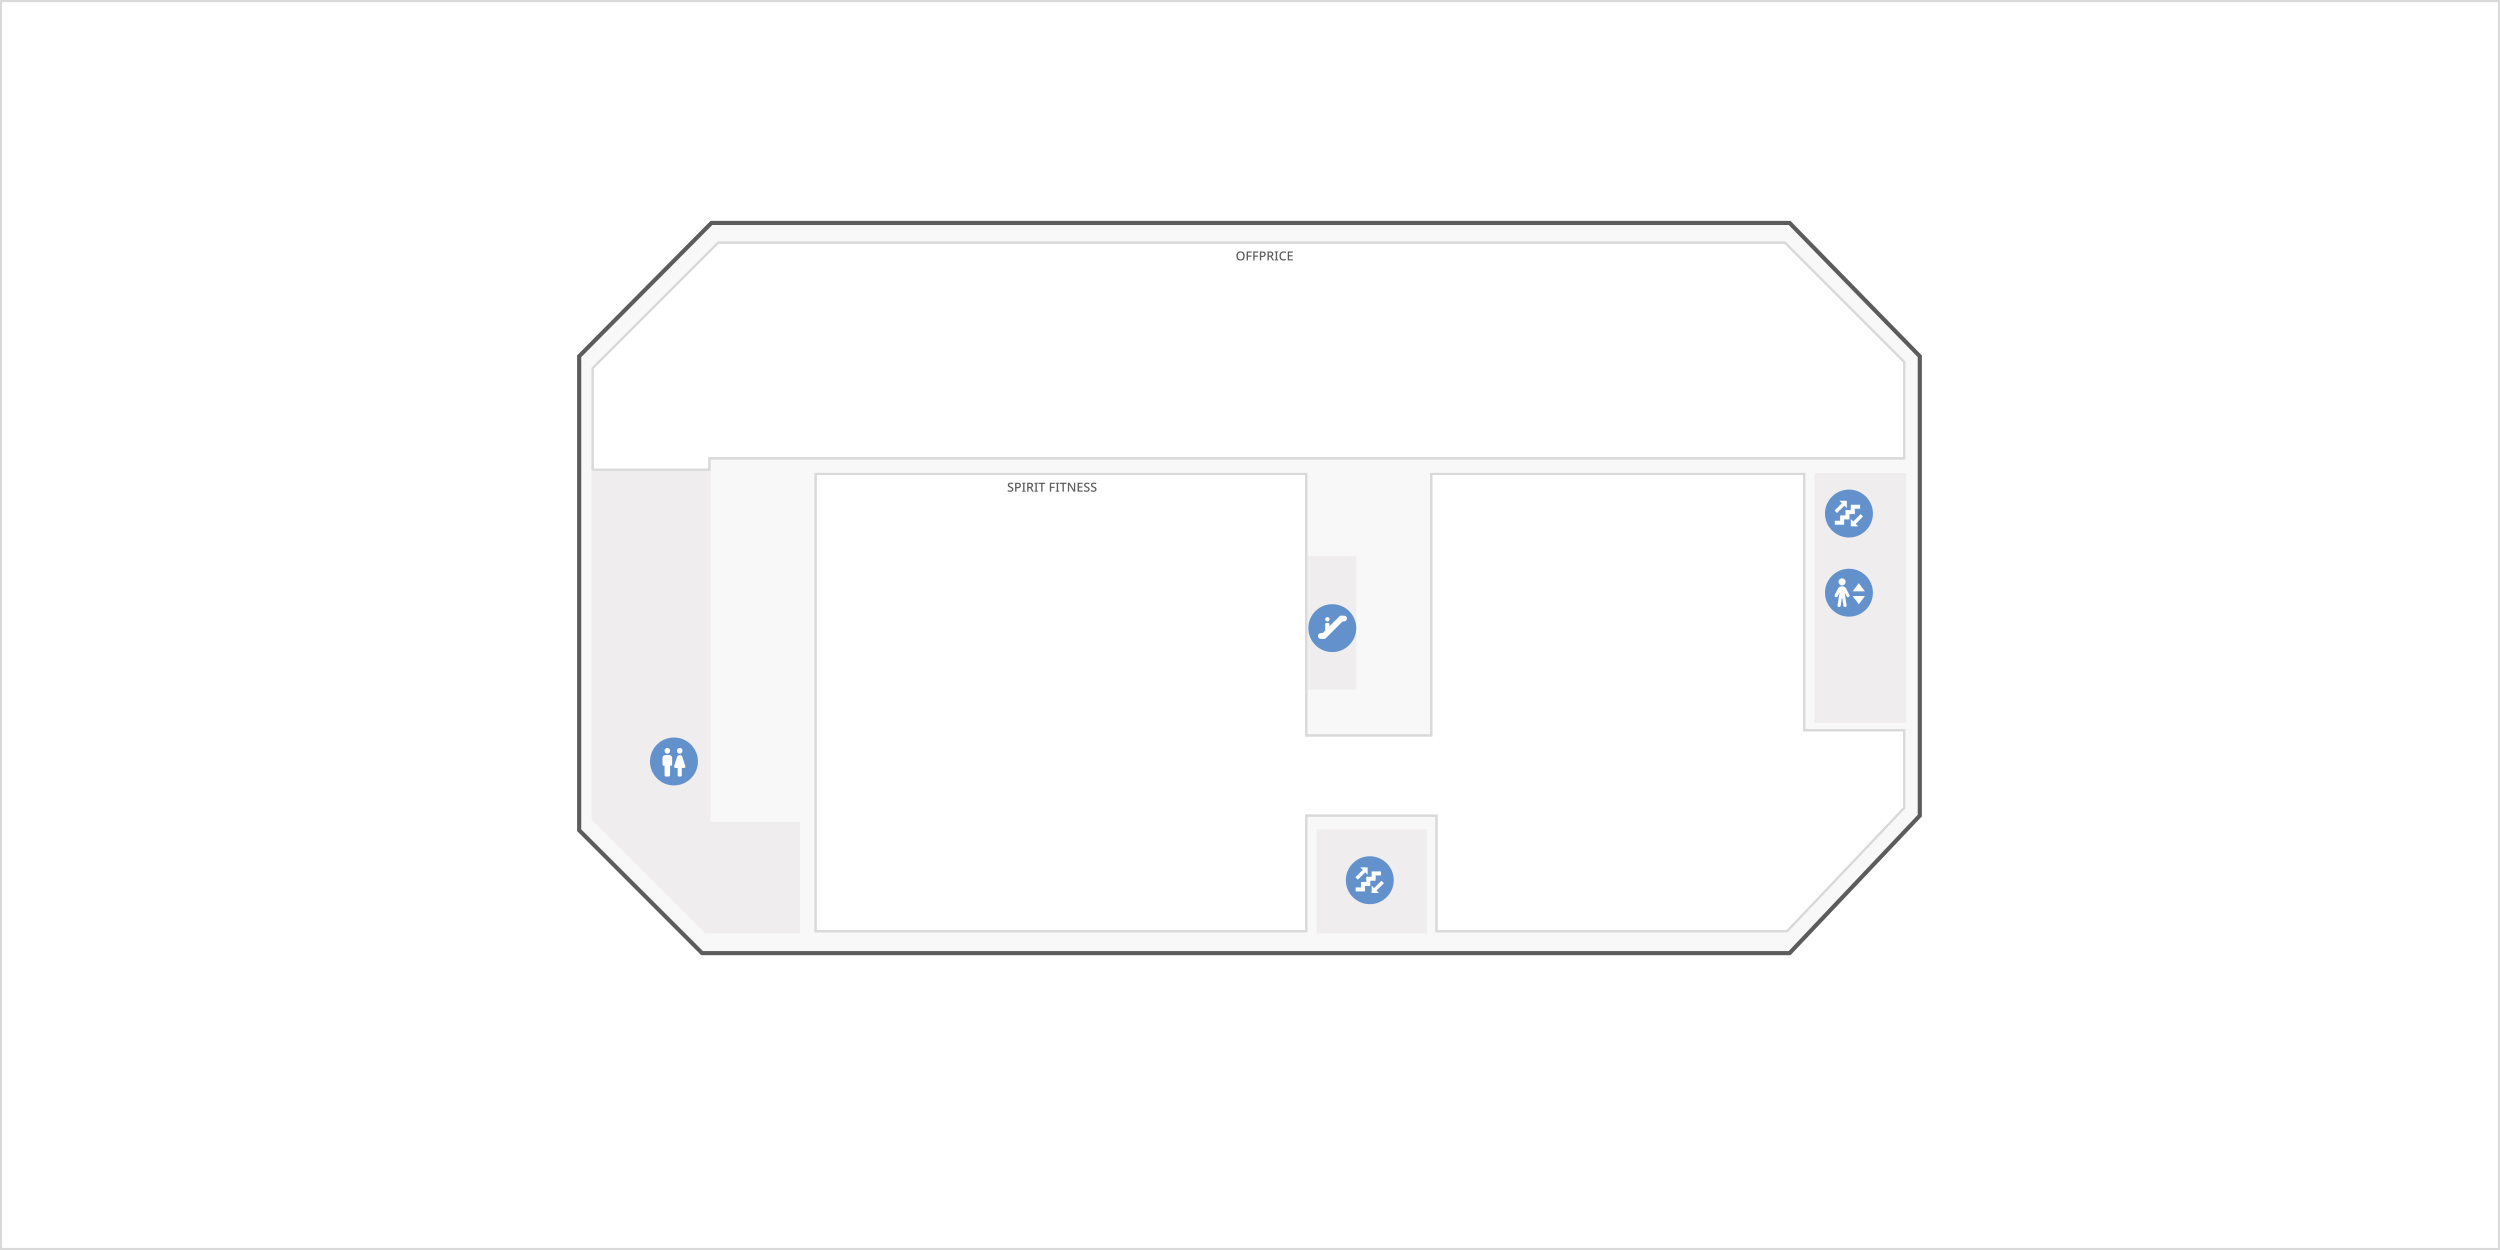 <?xml version="1.0" encoding="utf-8"?>
<!-- Generator: Adobe Illustrator 26.1.0, SVG Export Plug-In . SVG Version: 6.00 Build 0)  -->
<svg version="1.1" id="Layer_1" xmlns="http://www.w3.org/2000/svg" xmlns:xlink="http://www.w3.org/1999/xlink" x="0px" y="0px"
	 viewBox="0 0 1200 600" style="enable-background:new 0 0 1200 600;" xml:space="preserve">
<rect x="0" y="0" width="1200" height="600" fill="#333333" stroke="none"/>
<g id="Layer_1_00000110439290625491020820000012909221423199909010_">
	<rect x="0.5" y="0.5" style="fill:#FFFFFF;stroke:#D9D9D9;" width="1199" height="599"/>
	<path style="fill:#F8F8F8;stroke:#5C5C5C;stroke-width:2;" d="M341.5,107L278,171v227.5l59,59h522l62.5-66V171L859,107H341.5z"/>
	<path style="fill:#FFFFFF;stroke:#D9D9D9;" d="M627.5,391.5H627V447H391.5V227.5H627V353h60V227.5h179v123h48v37.3
		L857.785,447H689.5v-55.5H627.5z"/>
	<path style="fill:#FFFFFF;stroke:#D9D9D9;" d="M914,220H340.5v5.5h-56v-48.793L344.707,116.5h512.086
		l57.207,57.207V220H914z"/>
	<path style="fill:#5C5C5C;" d="M597.46,122.852c0,0.332-0.042,0.634-0.126,0.906
		c-0.08,0.268-0.204,0.5-0.372,0.696c-0.164,0.196-0.372,0.346-0.624,0.45
		c-0.248,0.104-0.538,0.156-0.87,0.156c-0.34,0-0.636-0.052-0.888-0.156
		c-0.248-0.108-0.456-0.258-0.624-0.45c-0.164-0.196-0.286-0.43-0.366-0.702
		c-0.08-0.272-0.12-0.574-0.12-0.906c0-0.44,0.072-0.824,0.216-1.152
		c0.144-0.328,0.364-0.584,0.66-0.768c0.3-0.184,0.676-0.276,1.128-0.276
		c0.44,0,0.806,0.092,1.098,0.276c0.296,0.18,0.518,0.436,0.666,0.768
		C597.386,122.022,597.46,122.408,597.46,122.852z M594.154,122.852
		c0,0.344,0.046,0.64,0.138,0.888c0.092,0.244,0.236,0.434,0.432,0.57
		c0.196,0.132,0.444,0.198,0.744,0.198c0.304,0,0.552-0.066,0.744-0.198
		c0.192-0.136,0.334-0.326,0.426-0.57c0.092-0.248,0.138-0.544,0.138-0.888
		c0-0.516-0.104-0.918-0.312-1.206c-0.204-0.292-0.534-0.438-0.99-0.438
		c-0.304,0-0.554,0.066-0.75,0.198c-0.196,0.132-0.34,0.32-0.432,0.564
		C594.2,122.214,594.154,122.508,594.154,122.852z M599.033,125h-0.642v-4.284h2.412
		v0.552H599.033v1.398h1.656v0.552H599.033V125z M602.203,125h-0.642v-4.284h2.412v0.552
		h-1.77v1.398h1.656v0.552h-1.656V125z M605.931,120.716
		c0.56,0,0.968,0.114,1.224,0.342c0.256,0.224,0.384,0.538,0.384,0.942
		c0,0.18-0.03,0.352-0.09,0.516c-0.056,0.164-0.15,0.312-0.282,0.444
		c-0.132,0.128-0.308,0.23-0.528,0.306c-0.216,0.072-0.482,0.108-0.798,0.108
		h-0.462V125h-0.648v-4.284H605.931z M605.883,121.262h-0.504v1.566h0.39
		c0.244,0,0.448-0.026,0.612-0.078c0.164-0.056,0.286-0.142,0.366-0.258
		c0.084-0.12,0.126-0.276,0.126-0.468c0-0.256-0.08-0.446-0.24-0.57
		C606.477,121.326,606.227,121.262,605.883,121.262z M609.605,120.716
		c0.368,0,0.67,0.046,0.906,0.138c0.236,0.092,0.412,0.23,0.528,0.414
		c0.116,0.18,0.174,0.408,0.174,0.684c0,0.22-0.042,0.406-0.126,0.558
		c-0.08,0.148-0.184,0.27-0.312,0.366c-0.128,0.092-0.262,0.166-0.402,0.222
		L611.573,125h-0.744l-1.032-1.734h-0.744V125h-0.648v-4.284H609.605z M609.563,121.268
		h-0.51v1.458h0.54c0.22,0,0.4-0.028,0.54-0.084
		c0.144-0.056,0.248-0.14,0.312-0.252c0.068-0.112,0.102-0.25,0.102-0.414
		c0-0.172-0.036-0.308-0.108-0.408c-0.068-0.104-0.176-0.18-0.324-0.228
		C609.971,121.292,609.787,121.268,609.563,121.268z M613.522,125h-1.662v-0.372
		l0.51-0.15v-3.234l-0.51-0.156v-0.372h1.662v0.372l-0.504,0.156v3.234
		l0.504,0.15V125z M616.153,121.214c-0.212,0-0.402,0.038-0.57,0.114
		c-0.168,0.072-0.312,0.18-0.432,0.324c-0.116,0.144-0.206,0.318-0.27,0.522
		c-0.06,0.204-0.09,0.434-0.09,0.69c0,0.336,0.05,0.628,0.15,0.876
		c0.1,0.244,0.25,0.432,0.45,0.564c0.2,0.132,0.452,0.198,0.756,0.198
		c0.184,0,0.36-0.016,0.528-0.048c0.172-0.036,0.346-0.082,0.522-0.138v0.558
		c-0.168,0.064-0.34,0.11-0.516,0.138c-0.176,0.032-0.38,0.048-0.612,0.048
		c-0.436,0-0.8-0.09-1.092-0.27c-0.288-0.18-0.504-0.436-0.648-0.768
		c-0.144-0.332-0.216-0.72-0.216-1.164c0-0.324,0.044-0.62,0.132-0.888
		c0.092-0.272,0.224-0.506,0.396-0.702s0.384-0.346,0.636-0.45
		c0.256-0.108,0.55-0.162,0.882-0.162c0.216,0,0.428,0.024,0.636,0.072
		c0.208,0.044,0.396,0.108,0.564,0.192l-0.24,0.54
		c-0.14-0.064-0.292-0.12-0.456-0.168
		C616.503,121.24,616.333,121.214,616.153,121.214z M620.532,125h-2.412v-4.284h2.412
		v0.552h-1.764v1.224h1.656v0.546h-1.656v1.404h1.764V125z"/>
	<path style="fill:#5C5C5C;" d="M486.421,234.842c0,0.256-0.062,0.474-0.186,0.654
		c-0.124,0.18-0.302,0.32-0.534,0.42c-0.232,0.096-0.508,0.144-0.828,0.144
		c-0.156,0-0.306-0.01-0.45-0.03c-0.144-0.016-0.278-0.04-0.402-0.072
		c-0.124-0.032-0.234-0.072-0.33-0.12v-0.612
		c0.16,0.072,0.348,0.138,0.564,0.198c0.216,0.056,0.436,0.084,0.66,0.084
		c0.192,0,0.352-0.026,0.48-0.078c0.128-0.052,0.224-0.124,0.288-0.216
		c0.064-0.092,0.096-0.2,0.096-0.324c0-0.132-0.034-0.242-0.102-0.33
		c-0.064-0.092-0.166-0.176-0.306-0.252c-0.136-0.08-0.32-0.164-0.552-0.252
		c-0.16-0.06-0.306-0.126-0.438-0.198c-0.128-0.076-0.242-0.164-0.342-0.264
		c-0.096-0.1-0.17-0.216-0.222-0.348c-0.052-0.132-0.078-0.286-0.078-0.462
		c0-0.236,0.058-0.438,0.174-0.606c0.12-0.168,0.284-0.296,0.492-0.384
		c0.208-0.092,0.45-0.138,0.726-0.138c0.232,0,0.446,0.024,0.642,0.072
		c0.2,0.044,0.39,0.106,0.57,0.186l-0.204,0.534
		c-0.164-0.068-0.33-0.124-0.498-0.168s-0.344-0.066-0.528-0.066
		c-0.16,0-0.294,0.024-0.402,0.072c-0.108,0.048-0.19,0.114-0.246,0.198
		c-0.052,0.084-0.078,0.182-0.078,0.294c0,0.132,0.03,0.242,0.09,0.33
		s0.156,0.17,0.288,0.246c0.132,0.072,0.306,0.152,0.522,0.24
		c0.24,0.092,0.444,0.192,0.612,0.3c0.172,0.108,0.302,0.238,0.39,0.39
		C486.377,234.432,486.421,234.618,486.421,234.842z M488.459,231.716
		c0.56,0,0.968,0.114,1.224,0.342c0.256,0.224,0.384,0.538,0.384,0.942
		c0,0.18-0.03,0.352-0.09,0.516c-0.056,0.164-0.15,0.312-0.282,0.444
		c-0.132,0.128-0.308,0.23-0.528,0.306c-0.216,0.072-0.482,0.108-0.798,0.108
		h-0.462V236h-0.648v-4.284H488.459z M488.411,232.262h-0.504v1.566h0.39
		c0.244,0,0.448-0.026,0.612-0.078c0.164-0.056,0.286-0.142,0.366-0.258
		c0.084-0.12,0.126-0.276,0.126-0.468c0-0.256-0.08-0.446-0.24-0.57
		C489.005,232.326,488.755,232.262,488.411,232.262z M492.253,236h-1.662v-0.372
		l0.51-0.15v-3.234l-0.51-0.156v-0.372h1.662v0.372l-0.504,0.156v3.234
		l0.504,0.15V236z M494.254,231.716c0.368,0,0.67,0.046,0.906,0.138
		c0.236,0.092,0.412,0.23,0.528,0.414c0.116,0.18,0.174,0.408,0.174,0.684
		c0,0.22-0.042,0.406-0.126,0.558c-0.08,0.148-0.184,0.27-0.312,0.366
		c-0.128,0.092-0.262,0.166-0.402,0.222L496.222,236h-0.744l-1.032-1.734h-0.744V236
		h-0.648v-4.284H494.254z M494.212,232.268h-0.51v1.458h0.54
		c0.22,0,0.4-0.028,0.54-0.084c0.144-0.056,0.248-0.14,0.312-0.252
		c0.068-0.112,0.102-0.25,0.102-0.414c0-0.172-0.036-0.308-0.108-0.408
		c-0.068-0.104-0.176-0.18-0.324-0.228
		C494.62,232.292,494.436,232.268,494.212,232.268z M498.171,236h-1.662v-0.372
		l0.51-0.15v-3.234l-0.51-0.156v-0.372h1.662v0.372l-0.504,0.156v3.234
		l0.504,0.15V236z M500.412,236h-0.648v-3.726h-1.284v-0.558h3.216v0.558h-1.284V236z
		 M504.554,236h-0.642v-4.284h2.412v0.552h-1.77v1.398h1.656v0.552h-1.656V236z
		 M508.402,236h-1.662v-0.372L507.25,235.478v-3.234l-0.51-0.156v-0.372h1.662v0.372
		l-0.504,0.156v3.234l0.504,0.15V236z M510.643,236h-0.648v-3.726h-1.284v-0.558
		h3.216v0.558h-1.284V236z M516.1,236h-0.786l-2.166-3.462h-0.024
		c0.004,0.08,0.008,0.166,0.012,0.258c0.008,0.092,0.014,0.19,0.018,0.294
		c0.004,0.1,0.008,0.204,0.012,0.312c0.004,0.104,0.006,0.21,0.006,0.318V236
		h-0.588v-4.284h0.78l2.16,3.444h0.018c-0.004-0.06-0.008-0.134-0.012-0.222
		c-0.004-0.092-0.008-0.19-0.012-0.294c0-0.104-0.002-0.21-0.006-0.318
		c-0.004-0.108-0.008-0.21-0.012-0.306v-2.304h0.6V236z M519.654,236h-2.412v-4.284
		h2.412v0.552h-1.764v1.224h1.656v0.546h-1.656v1.404h1.764V236z M523.042,234.842
		c0,0.256-0.062,0.474-0.186,0.654c-0.124,0.18-0.302,0.32-0.534,0.42
		c-0.232,0.096-0.508,0.144-0.828,0.144c-0.156,0-0.306-0.01-0.45-0.03
		c-0.144-0.016-0.278-0.04-0.402-0.072c-0.124-0.032-0.234-0.072-0.33-0.12
		v-0.612c0.16,0.072,0.348,0.138,0.564,0.198
		c0.216,0.056,0.436,0.084,0.66,0.084c0.192,0,0.352-0.026,0.48-0.078
		c0.128-0.052,0.224-0.124,0.288-0.216c0.064-0.092,0.096-0.2,0.096-0.324
		c0-0.132-0.034-0.242-0.102-0.33c-0.064-0.092-0.166-0.176-0.306-0.252
		c-0.136-0.08-0.32-0.164-0.552-0.252c-0.16-0.06-0.306-0.126-0.438-0.198
		c-0.128-0.076-0.242-0.164-0.342-0.264c-0.096-0.1-0.17-0.216-0.222-0.348
		s-0.078-0.286-0.078-0.462c0-0.236,0.058-0.438,0.174-0.606
		c0.12-0.168,0.284-0.296,0.492-0.384c0.208-0.092,0.45-0.138,0.726-0.138
		c0.232,0,0.446,0.024,0.642,0.072c0.2,0.044,0.39,0.106,0.57,0.186
		l-0.204,0.534c-0.164-0.068-0.33-0.124-0.498-0.168
		c-0.168-0.044-0.344-0.066-0.528-0.066c-0.16,0-0.294,0.024-0.402,0.072
		c-0.108,0.048-0.19,0.114-0.246,0.198c-0.052,0.084-0.078,0.182-0.078,0.294
		c0,0.132,0.03,0.242,0.09,0.33s0.156,0.17,0.288,0.246
		c0.132,0.072,0.306,0.152,0.522,0.24c0.24,0.092,0.444,0.192,0.612,0.3
		c0.172,0.108,0.302,0.238,0.39,0.39
		C522.998,234.432,523.042,234.618,523.042,234.842z M526.341,234.842
		c0,0.256-0.062,0.474-0.186,0.654c-0.124,0.18-0.302,0.32-0.534,0.42
		c-0.232,0.096-0.508,0.144-0.828,0.144c-0.156,0-0.306-0.01-0.45-0.03
		c-0.144-0.016-0.278-0.04-0.402-0.072c-0.124-0.032-0.234-0.072-0.33-0.12
		v-0.612c0.16,0.072,0.348,0.138,0.564,0.198
		c0.216,0.056,0.436,0.084,0.66,0.084c0.192,0,0.352-0.026,0.48-0.078
		c0.128-0.052,0.224-0.124,0.288-0.216c0.064-0.092,0.096-0.2,0.096-0.324
		c0-0.132-0.034-0.242-0.102-0.33c-0.064-0.092-0.166-0.176-0.306-0.252
		c-0.136-0.08-0.32-0.164-0.552-0.252c-0.16-0.06-0.306-0.126-0.438-0.198
		c-0.128-0.076-0.242-0.164-0.342-0.264c-0.096-0.1-0.17-0.216-0.222-0.348
		s-0.078-0.286-0.078-0.462c0-0.236,0.058-0.438,0.174-0.606
		c0.12-0.168,0.284-0.296,0.492-0.384c0.208-0.092,0.45-0.138,0.726-0.138
		c0.232,0,0.446,0.024,0.642,0.072c0.2,0.044,0.39,0.106,0.57,0.186
		l-0.204,0.534c-0.164-0.068-0.33-0.124-0.498-0.168
		c-0.168-0.044-0.344-0.066-0.528-0.066c-0.16,0-0.294,0.024-0.402,0.072
		c-0.108,0.048-0.19,0.114-0.246,0.198c-0.052,0.084-0.078,0.182-0.078,0.294
		c0,0.132,0.03,0.242,0.09,0.33s0.156,0.17,0.288,0.246
		c0.132,0.072,0.306,0.152,0.522,0.24c0.24,0.092,0.444,0.192,0.612,0.3
		c0.172,0.108,0.302,0.238,0.39,0.39
		C526.297,234.432,526.341,234.618,526.341,234.842z"/>
	<rect x="627" y="267" style="fill:#EFEDED;" width="24" height="64"/>
	<rect x="871" y="227" style="fill:#EFEDED;" width="44" height="120"/>
	<rect x="632" y="398" style="fill:#EFEDED;" width="53" height="50"/>
	<path style="fill:#EFEDED;" d="M341,225.5h-57v168l54.5,54.5H384v-53.5h-43V225.5z"/>
	<circle style="fill:#6391CC;" cx="657.5" cy="422.5" r="11.5"/>
	<path style="fill:#FFFFFF;" d="M658.385,418.286h4.479v1.92h-2.559v2.56h-2.56v2.559h-2.559
		v2.56h-4.48v-1.92h2.56v-2.56h2.56v-2.559h2.559V418.286z M655.294,418.709
		l-3.525,3.525l-1.171-1.171l3.525-3.525l-1.177-1.171h3.519v3.519L655.294,418.709z"
		/>
	<path style="fill:#FFFFFF;" d="M659.562,426.291l3.525-3.526l1.171,1.171l-3.525,3.526
		l1.177,1.171h-3.519v-3.519L659.562,426.291z"/>
	<circle style="fill:#6391CC;" cx="639.5" cy="301.5" r="11.5"/>
	<path style="fill:#FFFFFF;" d="M645.138,298.306h-0.731l-8.359,8.359h-2.055
		c-0.369,0-0.724-0.147-0.985-0.408c-0.261-0.261-0.408-0.616-0.408-0.985
		c0-0.37,0.147-0.724,0.408-0.985c0.261-0.261,0.616-0.408,0.985-0.408h0.899
		l1.191-1.191v-2.989c0-0.383,0.313-0.696,0.696-0.696h0.697
		c0.383,0,0.697,0.313,0.697,0.696v0.899l5.078-5.078h1.887
		c0.773,0,1.393,0.62,1.393,1.393C646.531,297.686,645.911,298.306,645.138,298.306z
		 M637.128,296.217c0.578,0,1.045,0.466,1.045,1.044c0,0.579-0.467,1.045-1.045,1.045
		s-1.045-0.466-1.045-1.045C636.083,296.683,636.55,296.217,637.128,296.217z"/>
	<circle style="fill:#6391CC;" cx="887.5" cy="246.5" r="11.5"/>
	<path style="fill:#FFFFFF;" d="M888.385,242.286h4.479v1.92h-2.559v2.56h-2.56v2.559h-2.559
		v2.56h-4.48v-1.92h2.56v-2.56h2.56v-2.559h2.559V242.286z M885.294,242.709
		l-3.525,3.525l-1.171-1.171l3.525-3.525l-1.177-1.171h3.519v3.519L885.294,242.709z"/>
	<path style="fill:#FFFFFF;" d="M889.562,250.291l3.525-3.526l1.171,1.171l-3.525,3.526
		l1.177,1.171h-3.519v-3.519L889.562,250.291z"/>
</g>
<g id="logotypes" style="display:none;">
	<g style="display:inline;">
		<path style="fill:#E3A183;" d="M676,154H536v20h140V154z"/>
		<path style="fill:#FFFFFF;" d="M589.084,169.13h1.976v-4.291h4.647v-1.881h-4.647v-2.415
			h4.736v-1.876h-6.712V169.13z"/>
		<path style="fill:#FFFFFF;" d="M579.142,169.13h1.976v-4.291h4.647v-1.881h-4.647v-2.415
			h4.736v-1.876h-6.712V169.13z"/>
		<path style="fill:#FFFFFF;" d="M570.548,158.547c-3.176,0-5.546,2.242-5.546,5.386
			c0,3.143,2.37,5.385,5.546,5.385c3.176,0,5.547-2.242,5.547-5.385
			C576.095,160.789,573.724,158.547,570.548,158.547z M570.548,167.322
			c-1.99,0-3.482-1.427-3.482-3.389c0-1.963,1.492-3.39,3.482-3.39
			c1.991,0,3.482,1.427,3.482,3.39C574.03,165.895,572.544,167.322,570.548,167.322z"
			/>
		<path style="fill:#FFFFFF;" d="M647.043,160.543v-1.876h-6.712v10.463h6.712v-1.875h-4.737
			v-2.416h4.643v-1.881h-4.643v-2.415H647.043z"/>
		<path style="fill:#FFFFFF;" d="M614.584,164.839c2.119,0,3.497-1.215,3.497-3.144
			c0-1.928-1.344-2.989-3.497-2.989h-4.613v10.429h1.976v-4.344h0.074l3.788,4.344
			h2.548l-3.931-4.291h0.163L614.584,164.839z M611.947,160.514h4.02v2.522h-4.02
			V160.514z"/>
		<path style="fill:#FFFFFF;" d="M623.371,158.701h-1.991v10.429h1.991V158.701z"/>
		<path style="fill:#FFFFFF;" d="M631.969,160.543c1.526,0,2.746,0.834,3.25,2.102h2.153
			c-0.558-2.449-2.671-4.103-5.398-4.103c-3.176,0-5.546,2.242-5.546,5.386
			c0,3.143,2.37,5.385,5.546,5.385c2.727,0,4.845-1.649,5.398-4.103h-2.153
			c-0.504,1.268-1.724,2.102-3.25,2.102c-1.99,0-3.482-1.427-3.482-3.389
			c0-1.962,1.487-3.39,3.482-3.39"/>
		<path style="fill:#FFFFFF;" d="M603.634,158.701h-4.613v10.429h1.976v-4.291h2.637
			c2.119,0,3.497-1.215,3.497-3.144c0-1.928-1.343-2.989-3.497-2.989
			 M605.017,163.031h-4.02v-2.522h4.02V163.031z"/>
	</g>
</g>
<g id="interactive">
	<path id="s-4a01" style="fill:none;stroke:#D9D9D9;" d="M627.5,391.5H627V447H391.5V227.5H627V353h60V227.5h179v123h48v37.3
		L857.785,447H689.5v-55.5H627.5z"/>
	<path id="s-4a02" style="fill:none;stroke:#D9D9D9;" d="M914,220H340.5v5.5h-56v-48.793L344.707,116.5h512.086
		l57.207,57.207V220H914z"/>
	<g id="wc-1">
		<circle style="fill:#6391CC;" cx="323.5" cy="365.5" r="11.5"/>
		<path style="fill:#FFFFFF;" d="M318.993,372.062v-4.468h-0.331
			c-0.188,0-0.345-0.066-0.471-0.198C318.064,367.264,318,367.101,318,366.906v-3.094
			c0-0.378,0.13-0.701,0.389-0.97c0.26-0.269,0.571-0.404,0.935-0.405h1.986
			c0.365,0,0.676,0.135,0.936,0.405c0.259,0.269,0.389,0.593,0.389,0.97v3.094
			c0,0.195-0.064,0.358-0.191,0.49c-0.127,0.132-0.284,0.198-0.472,0.198h-0.331
			v4.468c0,0.195-0.063,0.359-0.19,0.491c-0.127,0.132-0.285,0.197-0.472,0.197
			h-1.324c-0.187,0-0.345-0.066-0.471-0.198
			C319.057,372.42,318.994,372.257,318.993,372.062z M320.317,361.75
			c-0.364,0-0.675-0.135-0.935-0.404c-0.259-0.269-0.388-0.592-0.389-0.971
			c0-0.378,0.13-0.702,0.389-0.971C319.642,359.135,319.954,359,320.317,359
			c0.364,0,0.676,0.135,0.936,0.404c0.259,0.27,0.389,0.593,0.388,0.971
			c0,0.378-0.129,0.702-0.388,0.971C320.994,361.616,320.682,361.75,320.317,361.75z
			 M325.283,372.062V368.625h-1.076c-0.221,0-0.397-0.095-0.53-0.284
			c-0.132-0.189-0.16-0.398-0.082-0.627l1.39-4.348
			c0.088-0.298,0.251-0.527,0.488-0.688c0.237-0.16,0.505-0.241,0.803-0.241
			s0.566,0.081,0.803,0.241c0.237,0.161,0.4,0.39,0.488,0.688l1.39,4.348
			c0.078,0.229,0.05,0.438-0.082,0.628c-0.133,0.189-0.309,0.283-0.53,0.283
			h-1.076v3.437c0,0.195-0.064,0.359-0.191,0.491
			c-0.127,0.132-0.284,0.197-0.471,0.197h-0.662c-0.188,0-0.345-0.066-0.472-0.198
			C325.347,372.42,325.283,372.257,325.283,372.062z M326.276,361.75
			c-0.364,0-0.676-0.135-0.935-0.404c-0.259-0.269-0.389-0.592-0.389-0.971
			c0-0.378,0.13-0.702,0.389-0.971C325.601,359.135,325.912,359,326.276,359
			s0.676,0.135,0.935,0.404c0.26,0.27,0.39,0.593,0.389,0.971
			c0,0.378-0.129,0.702-0.389,0.971C326.952,361.616,326.64,361.75,326.276,361.75z"/>
	</g>
	<g id="lift-1">
		<circle style="fill:#6391CC;" cx="887.5" cy="284.5" r="11.5"/>
		<path style="fill-rule:evenodd;clip-rule:evenodd;fill:#FFFFFF;" d="M882.988,278.101
			c0.321-0.321,0.756-0.501,1.21-0.501c0.453,0,0.888,0.18,1.209,0.501
			c0.321,0.321,0.501,0.756,0.501,1.209c0,0.454-0.18,0.889-0.501,1.21
			c-0.321,0.32-0.756,0.501-1.209,0.501c-0.454,0-0.889-0.181-1.21-0.501
			c-0.32-0.321-0.501-0.756-0.501-1.21
			C882.487,278.857,882.668,278.422,882.988,278.101z M892.218,279.92l2.949,3.931
			h-5.898L892.218,279.92z M885.416,284.404l0.955,6.111
			c0.065,0.418-0.221,0.811-0.64,0.876c-0.418,0.065-0.81-0.221-0.875-0.639
			l-0.658-4.211l-0.658,4.211c-0.066,0.418-0.458,0.704-0.876,0.639
			c-0.418-0.065-0.705-0.458-0.639-0.876l0.955-6.111l-0.927,1.854
			c-0.19,0.379-0.65,0.533-1.029,0.343c-0.379-0.189-0.532-0.65-0.343-1.028
			l1.468-2.937c0.194-0.386,0.517-0.694,0.855-0.902
			c0.339-0.209,0.759-0.36,1.194-0.36c0.433,0,0.853,0.152,1.191,0.36
			c0.338,0.207,0.664,0.514,0.857,0.903l1.468,2.936
			c0.19,0.378,0.036,0.839-0.343,1.028c-0.378,0.19-0.839,0.036-1.028-0.343
			L885.416,284.404z M889.269,286.092h5.898l-2.949,3.932L889.269,286.092z"/>
	</g>
</g>
<g id="points-logo_00000125585991560537099600000010305551815273676183_">
	<rect id="l-4a02" x="556.209" y="152.064" style="fill:none;" width="101.328" height="41.973"/>
	<rect id="l-4a01" x="454.454" y="323.527" style="fill:none;" width="101.328" height="41.973"/>
</g>
</svg>

